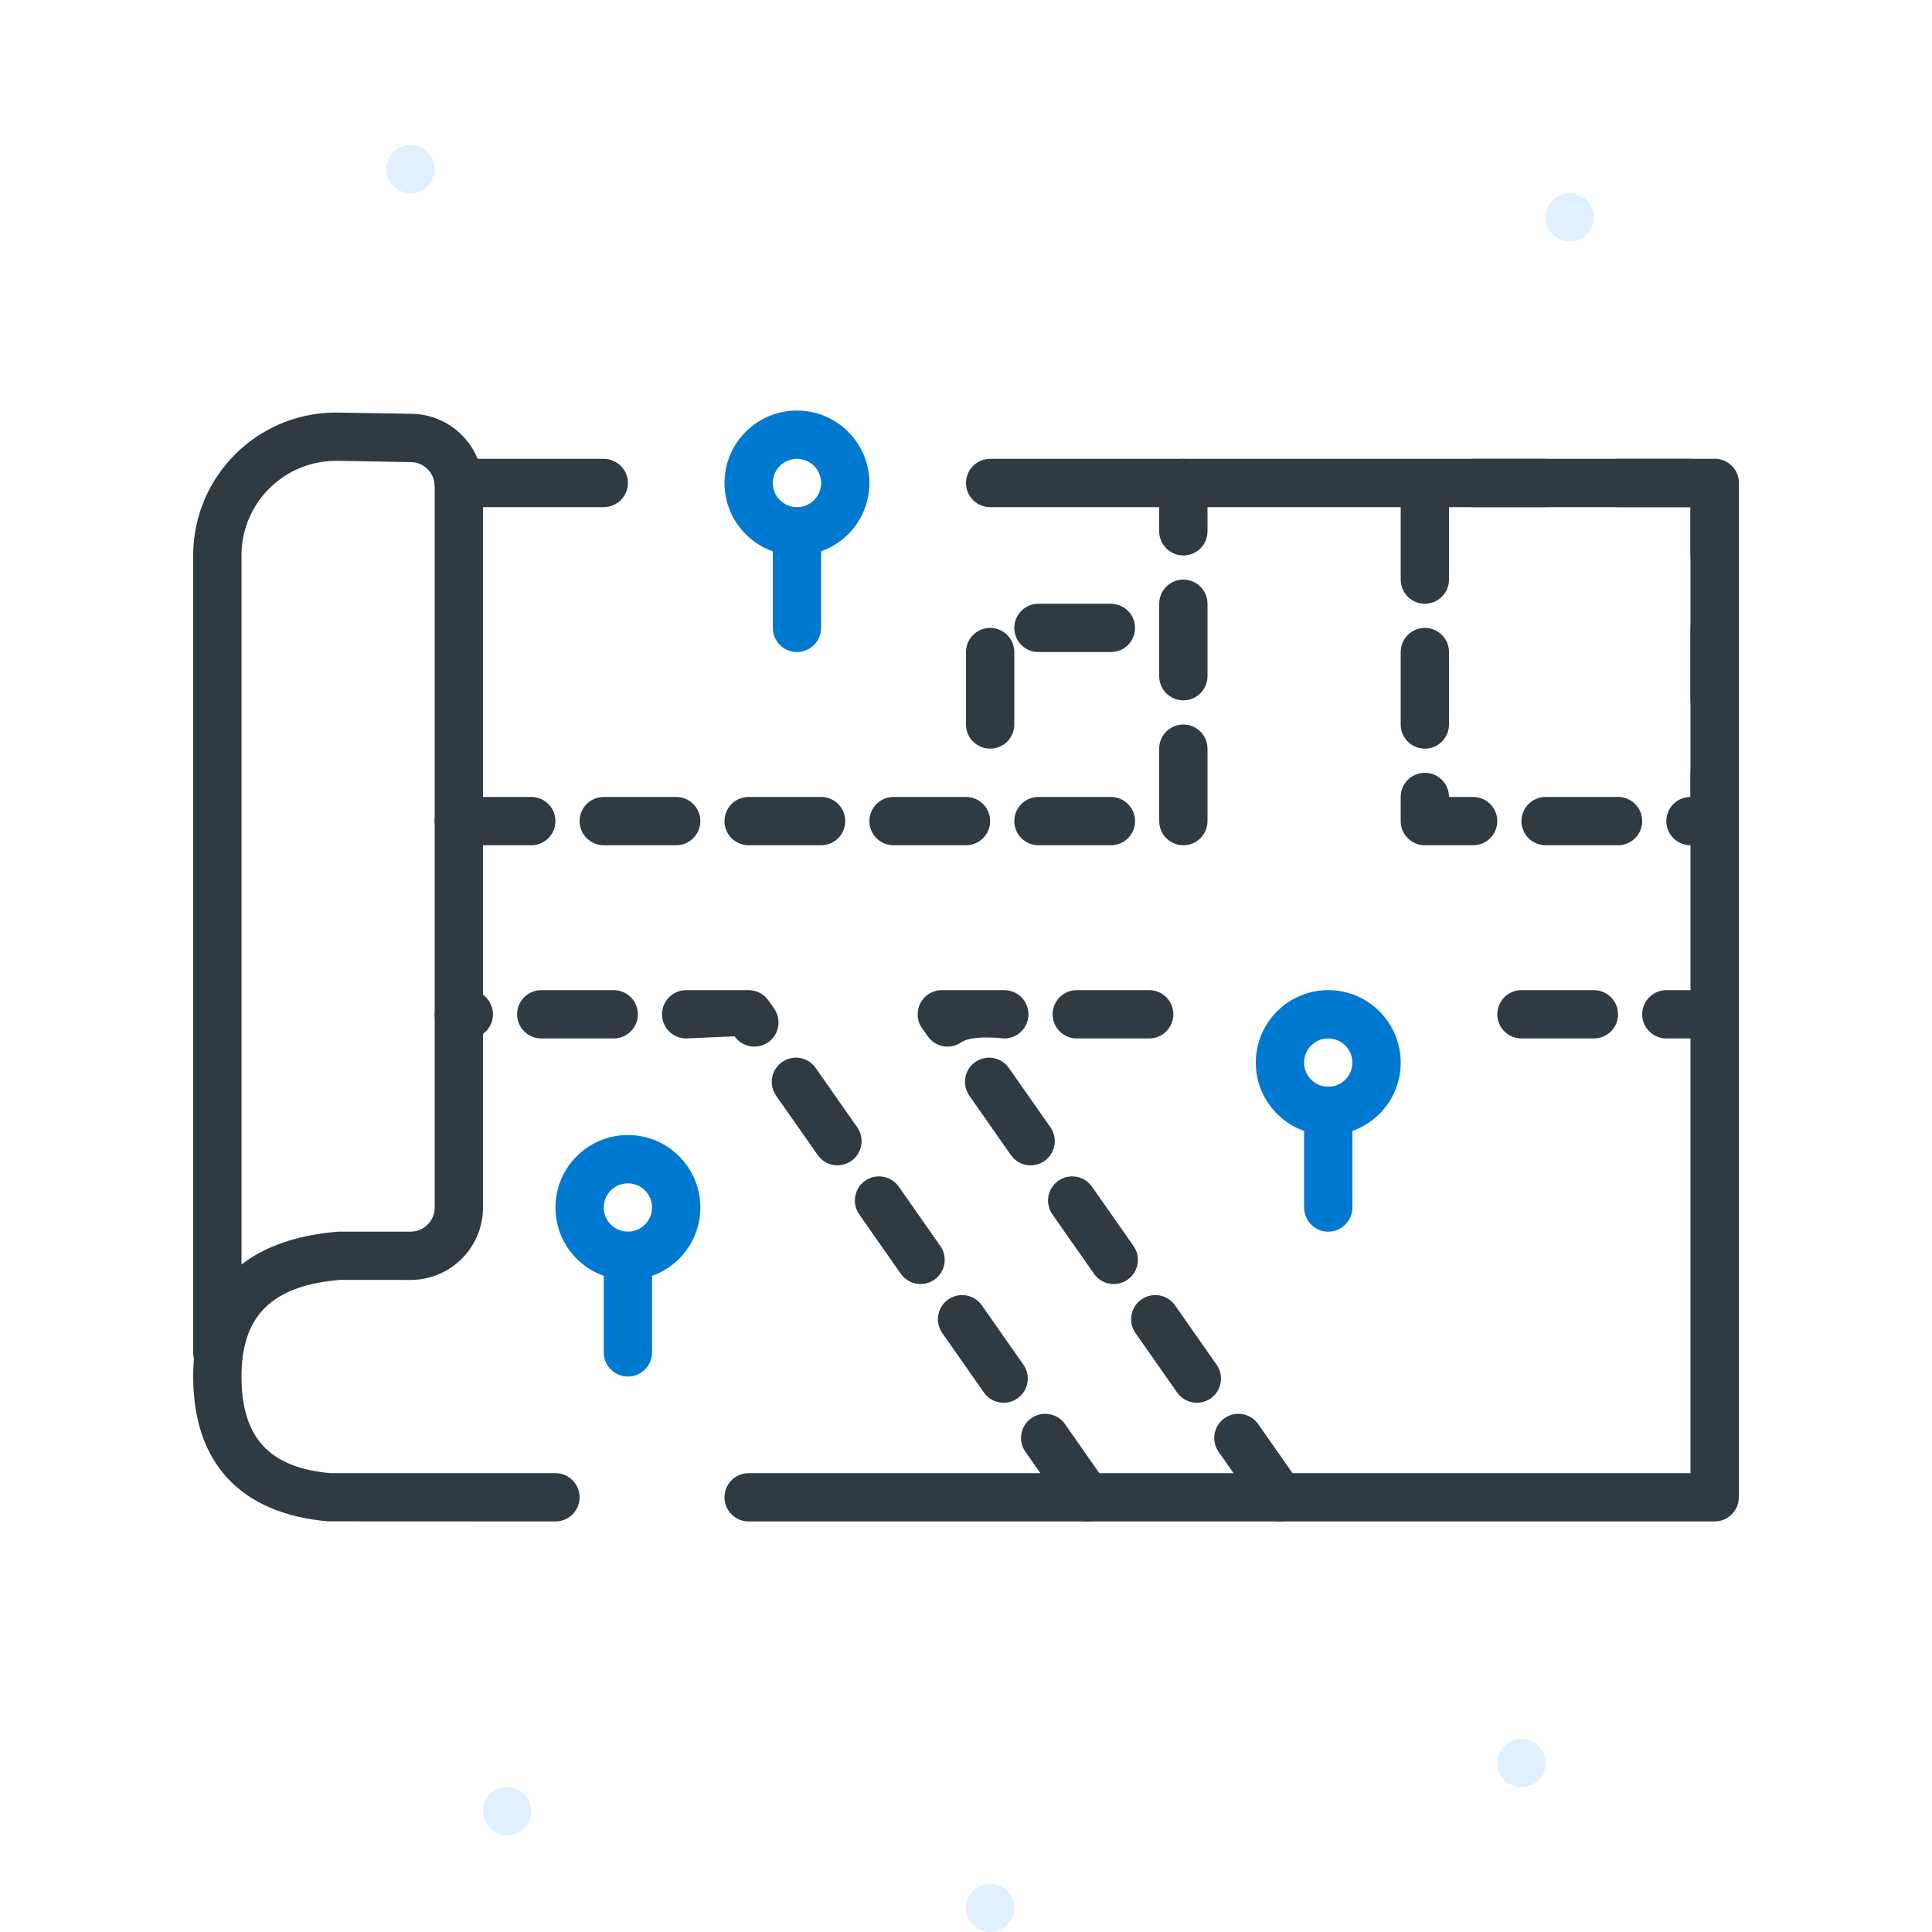 <svg width="56" height="56" viewBox="0 0 56 56" fill="none" xmlns="http://www.w3.org/2000/svg">
    <path fill-rule="evenodd" clip-rule="evenodd" d="M11.899 5.6C11.513 5.6 11.199 5.286 11.199 4.9C11.199 4.514 11.513 4.2 11.899 4.2C12.285 4.2 12.599 4.514 12.599 4.9C12.599 5.286 12.285 5.6 11.899 5.6Z" fill="#E0F0FE"/>
    <path fill-rule="evenodd" clip-rule="evenodd" d="M14.699 53.2C14.313 53.2 13.999 52.886 13.999 52.5C13.999 52.114 14.313 51.8 14.699 51.8C15.085 51.8 15.399 52.114 15.399 52.5C15.399 52.886 15.085 53.2 14.699 53.2Z" fill="#E0F0FE"/>
    <path fill-rule="evenodd" clip-rule="evenodd" d="M44.099 51.8C43.713 51.8 43.399 51.486 43.399 51.1C43.399 50.714 43.713 50.4 44.099 50.4C44.485 50.4 44.799 50.714 44.799 51.1C44.799 51.486 44.485 51.8 44.099 51.8Z" fill="#E0F0FE"/>
    <path fill-rule="evenodd" clip-rule="evenodd" d="M45.499 7C45.113 7 44.799 6.686 44.799 6.3C44.799 5.914 45.113 5.6 45.499 5.6C45.885 5.6 46.199 5.914 46.199 6.3C46.199 6.686 45.885 7 45.499 7Z" fill="#E0F0FE"/>
    <path fill-rule="evenodd" clip-rule="evenodd" d="M28.699 56C28.313 56 27.999 55.686 27.999 55.3C27.999 54.914 28.313 54.6 28.699 54.6C29.085 54.6 29.399 54.914 29.399 55.3C29.399 55.686 29.085 56 28.699 56Z" fill="#E0F0FE"/>
    <path fill-rule="evenodd" clip-rule="evenodd" d="M21 14C21 12.84 21.94 11.9 23.1 11.9C24.259 11.9 25.2 12.84 25.2 14C25.2 15.16 24.259 16.1 23.1 16.1C21.94 16.1 21 15.16 21 14ZM23.8 14C23.8 13.613 23.486 13.3 23.1 13.3C22.713 13.3 22.4 13.613 22.4 14C22.4 14.386 22.713 14.7 23.1 14.7C23.486 14.7 23.8 14.386 23.8 14Z" fill="#0079D0"/>
    <path d="M23.1 14.7C23.459 14.7 23.755 14.97 23.795 15.318L23.8 15.4V18.2C23.8 18.587 23.486 18.9 23.1 18.9C22.741 18.9 22.445 18.63 22.404 18.282L22.4 18.2V15.4C22.4 15.013 22.713 14.7 23.1 14.7Z" fill="#0079D0"/>
    <path fill-rule="evenodd" clip-rule="evenodd" d="M36.4 30.8C36.4 29.64 37.34 28.7 38.5 28.7C39.659 28.7 40.6 29.64 40.6 30.8C40.6 31.96 39.659 32.9 38.5 32.9C37.34 32.9 36.4 31.96 36.4 30.8ZM39.2 30.8C39.2 30.413 38.886 30.1 38.5 30.1C38.113 30.1 37.8 30.413 37.8 30.8C37.8 31.186 38.113 31.5 38.5 31.5C38.886 31.5 39.2 31.186 39.2 30.8Z" fill="#0079D0"/>
    <path d="M38.5 31.5C38.859 31.5 39.154 31.77 39.195 32.118L39.2 32.2V35C39.2 35.386 38.886 35.7 38.5 35.7C38.141 35.7 37.845 35.43 37.804 35.081L37.8 35V32.2C37.8 31.813 38.113 31.5 38.5 31.5Z" fill="#0079D0"/>
    <path fill-rule="evenodd" clip-rule="evenodd" d="M16.1 35C16.1 33.84 17.04 32.9 18.2 32.9C19.359 32.9 20.3 33.84 20.3 35C20.3 36.16 19.359 37.1 18.2 37.1C17.04 37.1 16.1 36.16 16.1 35ZM18.9 35C18.9 34.613 18.586 34.3 18.2 34.3C17.813 34.3 17.5 34.613 17.5 35C17.5 35.386 17.813 35.7 18.2 35.7C18.586 35.7 18.9 35.386 18.9 35Z" fill="#0079D0"/>
    <path d="M18.2 35.7C18.559 35.7 18.855 35.97 18.895 36.318L18.9 36.4V39.2C18.9 39.587 18.586 39.9 18.2 39.9C17.841 39.9 17.545 39.63 17.504 39.282L17.5 39.2V36.4C17.5 36.013 17.813 35.7 18.2 35.7Z" fill="#0079D0"/>
    <path d="M17.5 13.3C17.886 13.3 18.2 13.614 18.2 14C18.2 14.359 17.929 14.655 17.581 14.695L17.5 14.7H13.3C12.913 14.7 12.6 14.387 12.6 14C12.6 13.641 12.87 13.345 13.218 13.305L13.3 13.3H17.5Z" fill="#2F3A43"/>
    <path d="M49.7 13.3C50.059 13.3 50.355 13.57 50.395 13.918L50.4 14V43.4C50.4 43.759 50.129 44.055 49.781 44.095L49.7 44.1H21.7C21.313 44.1 21 43.787 21 43.4C21 43.041 21.27 42.745 21.618 42.705L21.7 42.7H49V14.7H28.7C28.341 14.7 28.045 14.43 28.004 14.082L28 14C28 13.641 28.27 13.345 28.618 13.305L28.7 13.3H49.7Z" fill="#2F3A43"/>
    <path fill-rule="evenodd" clip-rule="evenodd" d="M11.935 11.994L9.811 11.959L9.656 11.959C7.439 12.004 5.637 13.796 5.6 16.032L5.6 39.2L5.604 39.282C5.607 39.309 5.612 39.335 5.618 39.361L5.621 39.373L5.61 39.548C5.603 39.663 5.6 39.78 5.6 39.9C5.6 42.404 6.968 43.871 9.504 44.097L16.1 44.1L16.181 44.095C16.529 44.055 16.8 43.759 16.8 43.4C16.8 43.014 16.486 42.7 16.1 42.7H9.566L9.399 42.682C7.757 42.483 7 41.616 7 39.9C7 38.139 7.875 37.263 9.858 37.098L11.9 37.1L12.023 37.096C13.125 37.033 14 36.118 14 35V14.094L13.996 13.972C13.934 12.882 13.04 12.012 11.935 11.994ZM7.006 15.914C7.104 14.466 8.321 13.334 9.788 13.358L11.911 13.394L11.992 13.4C12.335 13.445 12.6 13.739 12.6 14.094V35L12.595 35.082C12.555 35.43 12.259 35.7 11.9 35.7H9.8L9.606 35.718C8.585 35.827 7.75 36.113 7.113 36.569L7 36.652L7 16.055L7.006 15.914Z" fill="#2F3A43"/>
    <path fill-rule="evenodd" clip-rule="evenodd" d="M13.3 28.7H13.589C13.975 28.7 14.289 29.014 14.289 29.4C14.289 29.787 13.975 30.1 13.589 30.1H13.3C12.913 30.1 12.6 29.787 12.6 29.4C12.6 29.014 12.913 28.7 13.3 28.7ZM17.789 28.7H15.689C15.302 28.7 14.989 29.014 14.989 29.4C14.989 29.787 15.302 30.1 15.689 30.1H17.789C18.175 30.1 18.489 29.787 18.489 29.4C18.489 29.014 18.175 28.7 17.789 28.7ZM22.273 28.999L22.439 29.235C22.661 29.552 22.584 29.989 22.267 30.21C21.95 30.432 21.514 30.355 21.292 30.038L19.889 30.1C19.502 30.1 19.189 29.787 19.189 29.4C19.189 29.014 19.502 28.7 19.889 28.7H21.7C21.928 28.7 22.142 28.811 22.273 28.999ZM24.847 32.676L23.643 30.956C23.422 30.639 22.985 30.562 22.668 30.784C22.352 31.006 22.275 31.442 22.496 31.759L23.701 33.479C23.922 33.796 24.359 33.873 24.675 33.651C24.992 33.429 25.069 32.993 24.847 32.676ZM26.052 34.397L27.256 36.117C27.478 36.434 27.401 36.87 27.084 37.092C26.767 37.314 26.331 37.237 26.109 36.92L24.905 35.2C24.683 34.883 24.76 34.446 25.077 34.225C25.393 34.003 25.83 34.08 26.052 34.397ZM29.665 39.558L28.46 37.837C28.239 37.521 27.802 37.444 27.485 37.665C27.169 37.887 27.092 38.324 27.313 38.64L28.518 40.361C28.739 40.677 29.176 40.755 29.492 40.533C29.809 40.311 29.886 39.875 29.665 39.558ZM32.073 42.999L30.869 41.278C30.647 40.962 30.211 40.885 29.894 41.106C29.577 41.328 29.5 41.764 29.722 42.081L30.926 43.801C31.148 44.118 31.584 44.195 31.901 43.974C32.218 43.752 32.295 43.315 32.073 42.999Z" fill="#2F3A43"/>
    <path fill-rule="evenodd" clip-rule="evenodd" d="M29.11 30.1C29.497 30.1 29.81 29.787 29.81 29.4C29.81 29.014 29.497 28.7 29.11 28.7H27.3C26.733 28.7 26.401 29.337 26.726 29.802L26.892 30.038C27.114 30.355 27.55 30.432 27.867 30.21C28.184 29.989 29.11 30.1 29.11 30.1ZM29.243 30.956L30.447 32.676C30.669 32.993 30.592 33.429 30.275 33.651C29.959 33.873 29.522 33.796 29.3 33.479L28.096 31.759C27.875 31.442 27.952 31.006 28.268 30.784C28.585 30.562 29.021 30.639 29.243 30.956ZM32.856 36.117L31.652 34.397C31.43 34.08 30.994 34.003 30.677 34.225C30.36 34.446 30.283 34.883 30.505 35.2L31.709 36.92C31.931 37.237 32.367 37.314 32.684 37.092C33.001 36.87 33.078 36.434 32.856 36.117ZM34.06 37.837L35.264 39.558C35.486 39.875 35.409 40.311 35.093 40.533C34.776 40.755 34.339 40.677 34.118 40.361L32.913 38.64C32.692 38.324 32.769 37.887 33.085 37.665C33.402 37.444 33.839 37.521 34.06 37.837ZM36.469 41.278L37.673 42.999C37.895 43.315 37.818 43.752 37.501 43.974C37.184 44.195 36.748 44.118 36.526 43.801L35.322 42.081C35.1 41.764 35.177 41.328 35.494 41.106C35.811 40.885 36.247 40.962 36.469 41.278ZM33.31 30.1H31.21C30.824 30.1 30.51 29.787 30.51 29.4C30.51 29.014 30.824 28.7 31.21 28.7H33.31C33.697 28.7 34.01 29.014 34.01 29.4C34.01 29.787 33.697 30.1 33.31 30.1Z" fill="#2F3A43"/>
    <path fill-rule="evenodd" clip-rule="evenodd" d="M46.2 30.1H44.1C43.713 30.1 43.4 29.787 43.4 29.4C43.4 29.014 43.713 28.7 44.1 28.7H46.2C46.586 28.7 46.9 29.014 46.9 29.4C46.9 29.787 46.586 30.1 46.2 30.1ZM49.7 30.1H48.3C47.913 30.1 47.6 29.787 47.6 29.4C47.6 29.014 47.913 28.7 48.3 28.7H49.7C50.086 28.7 50.4 29.014 50.4 29.4C50.4 29.787 50.086 30.1 49.7 30.1Z" fill="#2F3A43"/>
    <path fill-rule="evenodd" clip-rule="evenodd" d="M35 14V15.4C35 15.787 34.686 16.1 34.3 16.1C33.913 16.1 33.6 15.787 33.6 15.4V14C33.6 13.614 33.913 13.3 34.3 13.3C34.686 13.3 35 13.614 35 14ZM35 19.6V17.5C35 17.113 34.686 16.8 34.3 16.8C33.913 16.8 33.6 17.113 33.6 17.5V19.6C33.6 19.987 33.913 20.3 34.3 20.3C34.686 20.3 35 19.987 35 19.6ZM35 21.7V23.8C35 24.187 34.686 24.5 34.3 24.5C33.913 24.5 33.6 24.187 33.6 23.8V21.7C33.6 21.314 33.913 21 34.3 21C34.686 21 35 21.314 35 21.7ZM15.4 24.5H13.3C12.913 24.5 12.6 24.187 12.6 23.8C12.6 23.413 12.913 23.1 13.3 23.1H15.4C15.786 23.1 16.1 23.413 16.1 23.8C16.1 24.187 15.786 24.5 15.4 24.5ZM19.6 24.5H17.5C17.113 24.5 16.8 24.187 16.8 23.8C16.8 23.413 17.113 23.1 17.5 23.1H19.6C19.986 23.1 20.3 23.413 20.3 23.8C20.3 24.187 19.986 24.5 19.6 24.5ZM21.7 24.5H23.8C24.186 24.5 24.5 24.187 24.5 23.8C24.5 23.413 24.186 23.1 23.8 23.1H21.7C21.313 23.1 21 23.413 21 23.8C21 24.187 21.313 24.5 21.7 24.5ZM28 24.5H25.9C25.513 24.5 25.2 24.187 25.2 23.8C25.2 23.413 25.513 23.1 25.9 23.1H28C28.386 23.1 28.7 23.413 28.7 23.8C28.7 24.187 28.386 24.5 28 24.5ZM30.1 24.5H32.2C32.586 24.5 32.9 24.187 32.9 23.8C32.9 23.413 32.586 23.1 32.2 23.1H30.1C29.713 23.1 29.4 23.413 29.4 23.8C29.4 24.187 29.713 24.5 30.1 24.5Z" fill="#2F3A43"/>
    <path fill-rule="evenodd" clip-rule="evenodd" d="M32.2 18.9H30.1C29.713 18.9 29.4 18.587 29.4 18.2C29.4 17.814 29.713 17.5 30.1 17.5H32.2C32.586 17.5 32.9 17.814 32.9 18.2C32.9 18.587 32.586 18.9 32.2 18.9ZM29.4 18.9V21C29.4 21.387 29.086 21.7 28.7 21.7C28.313 21.7 28 21.387 28 21V18.9C28 18.514 28.313 18.2 28.7 18.2C29.086 18.2 29.4 18.514 29.4 18.9Z" fill="#2F3A43"/>
    <path fill-rule="evenodd" clip-rule="evenodd" d="M50.4 16.1C50.4 16.487 50.086 16.8 49.7 16.8C49.313 16.8 49 16.487 49 16.1V14.7C49.386 14.7 49.7 14.387 49.7 14C49.7 13.741 49.559 13.515 49.35 13.394C49.453 13.334 49.572 13.3 49.7 13.3C50.086 13.3 50.4 13.614 50.4 14V16.1ZM49.35 13.394C49.247 13.334 49.127 13.3 49 13.3H46.9C46.513 13.3 46.2 13.614 46.2 14C46.2 14.387 46.513 14.7 46.9 14.7H49V14C49 13.741 49.14 13.515 49.35 13.394ZM50.4 20.3C50.4 20.687 50.086 21 49.7 21C49.313 21 49 20.687 49 20.3V18.2C49 17.814 49.313 17.5 49.7 17.5C50.086 17.5 50.4 17.814 50.4 18.2V20.3ZM48.3 23.8C48.3 24.187 48.613 24.5 49 24.5H49.7C50.086 24.5 50.4 24.187 50.4 23.8V22.4C50.4 22.014 50.086 21.7 49.7 21.7C49.313 21.7 49 22.014 49 22.4V23.1C48.613 23.1 48.3 23.413 48.3 23.8ZM44.8 24.5C44.413 24.5 44.1 24.187 44.1 23.8C44.1 23.413 44.413 23.1 44.8 23.1H46.9C47.286 23.1 47.6 23.413 47.6 23.8C47.6 24.187 47.286 24.5 46.9 24.5H44.8ZM41.3 22.4C40.913 22.4 40.6 22.713 40.6 23.1V23.8C40.6 24.187 40.913 24.5 41.3 24.5H42.7C43.086 24.5 43.4 24.187 43.4 23.8C43.4 23.413 43.086 23.1 42.7 23.1H42C42 22.713 41.686 22.4 41.3 22.4ZM40.6 18.9C40.6 18.514 40.913 18.2 41.3 18.2C41.686 18.2 42 18.514 42 18.9V21C42 21.387 41.686 21.7 41.3 21.7C40.913 21.7 40.6 21.387 40.6 21V18.9ZM41.3 14C40.913 14 40.6 14.313 40.6 14.7V16.8C40.6 17.187 40.913 17.5 41.3 17.5C41.686 17.5 42 17.187 42 16.8V14.7C42 14.313 41.686 14 41.3 14ZM44.8 13.3C45.186 13.3 45.5 13.614 45.5 14C45.5 14.387 45.186 14.7 44.8 14.7H42.7C42.313 14.7 42 14.387 42 14C42 13.614 42.313 13.3 42.7 13.3H44.8Z" fill="#2F3A43"/>
</svg>
